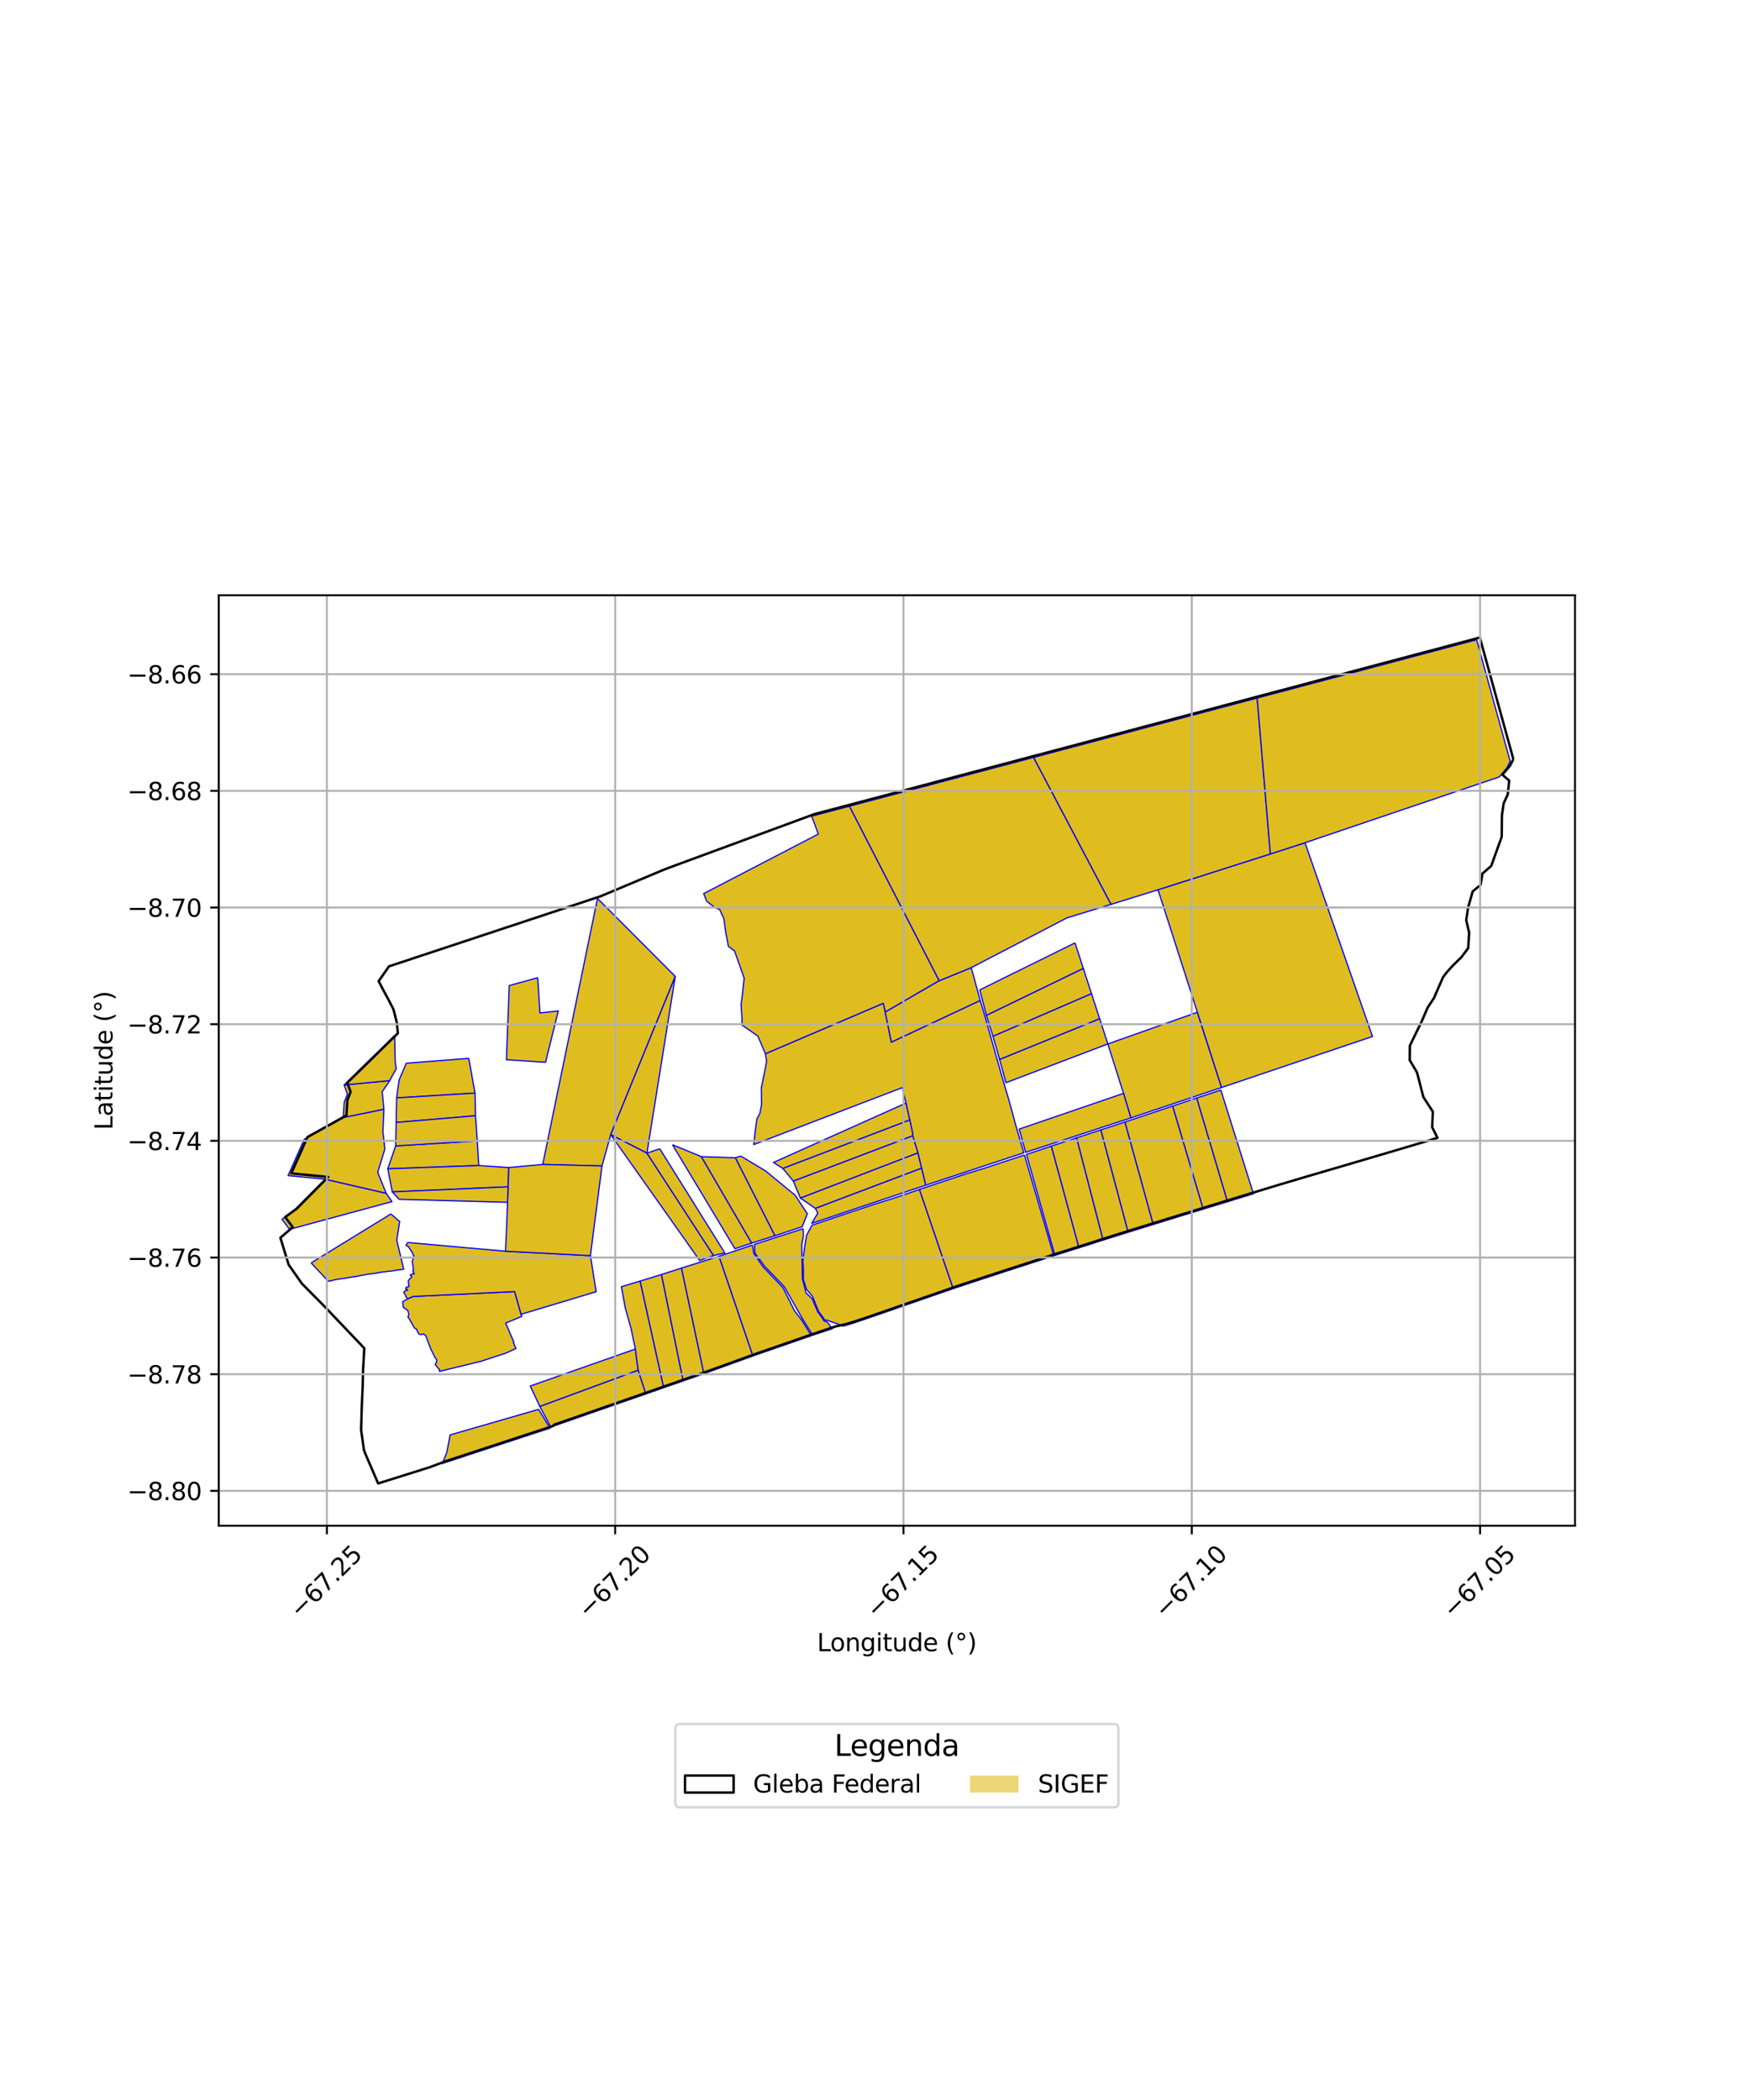 <?xml version="1.0" encoding="utf-8" standalone="no"?>
<!DOCTYPE svg PUBLIC "-//W3C//DTD SVG 1.1//EN"
  "http://www.w3.org/Graphics/SVG/1.1/DTD/svg11.dtd">
<svg xmlns:xlink="http://www.w3.org/1999/xlink" width="720pt" height="864pt" viewBox="0 0 720 864" xmlns="http://www.w3.org/2000/svg" version="1.1">
 <defs>
  <style type="text/css">*{stroke-linejoin: round; stroke-linecap: butt}</style>
 </defs>
 <g id="figure_1">
  <g id="patch_1">
   <path d="M 0 864 
L 720 864 
L 720 0 
L 0 0 
z
" style="fill: #ffffff"/>
  </g>
  <g id="axes_1">
   <g id="patch_2">
    <path d="M 90 627.733 
L 648 627.733 
L 648 244.907 
L 90 244.907 
z
" style="fill: #ffffff"/>
   </g>
   <g id="PatchCollection_1">
    <path d="M 492.595 416.489 
L 502.588 447.425 
L 465.277 459.93 
L 462.254 449.846 
L 455.799 429.505 
L 492.595 416.489 
" clip-path="url(#p99bd9b33f4)" style="fill: #e0bd1f; stroke: #0000ff; stroke-width: 0.5"/>
    <path d="M 349.503 331.708 
L 386.417 403.5 
L 364.208 416.406 
L 363.401 412.825 
L 314.932 433.581 
L 311.815 426.273 
L 305.306 421.772 
L 305.275 418.869 
L 304.905 413.474 
L 305.447 409.245 
L 306.16 402.4 
L 302.204 391.222 
L 299.685 389.372 
L 298.533 383.28 
L 297.837 378.019 
L 296.069 374.122 
L 294.223 373.507 
L 290.729 370.753 
L 289.52 367.653 
L 336.698 343.147 
L 333.938 335.806 
L 349.503 331.708 
" clip-path="url(#p99bd9b33f4)" style="fill: #e0bd1f; stroke: #0000ff; stroke-width: 0.5"/>
    <path d="M 221.214 402.26 
L 222.163 416.766 
L 229.697 415.926 
L 224.46 437.06 
L 208.363 436.006 
L 209.508 405.49 
L 221.214 402.26 
" clip-path="url(#p99bd9b33f4)" style="fill: #e0bd1f; stroke: #0000ff; stroke-width: 0.5"/>
    <path d="M 192.859 435.432 
L 195.431 449.736 
L 163.18 451.706 
L 164.199 444.344 
L 167.179 437.441 
L 192.859 435.432 
" clip-path="url(#p99bd9b33f4)" style="fill: #e0bd1f; stroke: #0000ff; stroke-width: 0.5"/>
    <path d="M 160.332 444.602 
L 157.251 449.146 
L 157.948 456.407 
L 141.231 459.824 
L 141.615 453.549 
L 142.949 450.124 
L 141.571 446.381 
L 160.332 444.602 
" clip-path="url(#p99bd9b33f4)" style="fill: #e0bd1f; stroke: #0000ff; stroke-width: 0.5"/>
    <path d="M 162.386 426.034 
L 162.598 436.949 
L 163.025 439.729 
L 161.539 442.339 
L 160.332 444.602 
L 141.571 446.381 
L 150.47 437.695 
L 162.386 426.034 
" clip-path="url(#p99bd9b33f4)" style="fill: #e0bd1f; stroke: #0000ff; stroke-width: 0.5"/>
    <path d="M 536.916 346.729 
L 564.674 426.44 
L 502.588 447.425 
L 476.443 366.072 
L 522.665 351.341 
L 536.916 346.729 
" clip-path="url(#p99bd9b33f4)" style="fill: #e0bd1f; stroke: #0000ff; stroke-width: 0.5"/>
    <path d="M 195.431 449.736 
L 195.64 459.046 
L 162.979 461.806 
L 163.18 451.706 
L 195.431 449.736 
" clip-path="url(#p99bd9b33f4)" style="fill: #e0bd1f; stroke: #0000ff; stroke-width: 0.5"/>
    <path d="M 517.237 287.216 
L 522.665 351.341 
L 476.443 366.072 
L 457.08 372.093 
L 425.226 311.649 
L 517.237 287.216 
" clip-path="url(#p99bd9b33f4)" style="fill: #e0bd1f; stroke: #0000ff; stroke-width: 0.5"/>
    <path d="M 452.426 419.121 
L 455.799 429.505 
L 413.878 445.454 
L 411.25 435.873 
L 452.426 419.121 
" clip-path="url(#p99bd9b33f4)" style="fill: #e0bd1f; stroke: #0000ff; stroke-width: 0.5"/>
    <path d="M 449.069 408.793 
L 452.426 419.121 
L 411.25 435.873 
L 408.54 426.333 
L 449.069 408.793 
" clip-path="url(#p99bd9b33f4)" style="fill: #e0bd1f; stroke: #0000ff; stroke-width: 0.5"/>
    <path d="M 403.29 411.603 
L 405.166 417.943 
L 411.884 441.707 
L 415.074 452.544 
L 418.063 463.485 
L 421.217 474.294 
L 380.841 487.626 
L 379.163 480.633 
L 378.343 477.253 
L 377.651 474.352 
L 375.536 467.307 
L 375.575 466.725 
L 374.312 460.786 
L 373.306 456.514 
L 372.762 453.837 
L 371.26 447.462 
L 310.122 470.907 
L 310.759 465.197 
L 311.387 460.409 
L 312.64 458.078 
L 313.309 454.423 
L 313.227 447.643 
L 314.769 440.075 
L 315.399 436.649 
L 314.932 433.581 
L 363.401 412.825 
L 364.208 416.406 
L 366.713 428.765 
L 366.986 428.639 
L 403.29 411.603 
" clip-path="url(#p99bd9b33f4)" style="fill: #e0bd1f; stroke: #0000ff; stroke-width: 0.5"/>
    <path d="M 607.538 263.221 
L 621.332 313.252 
L 619.934 315.968 
L 616.811 319.672 
L 536.916 346.729 
L 522.665 351.341 
L 517.237 287.216 
L 607.538 263.221 
" clip-path="url(#p99bd9b33f4)" style="fill: #e0bd1f; stroke: #0000ff; stroke-width: 0.5"/>
    <path d="M 442.291 387.937 
L 445.712 398.455 
L 405.83 417.775 
L 403.128 407.266 
L 442.291 387.937 
" clip-path="url(#p99bd9b33f4)" style="fill: #e0bd1f; stroke: #0000ff; stroke-width: 0.5"/>
    <path d="M 399.593 398.128 
L 403.29 411.603 
L 366.986 428.639 
L 366.713 428.765 
L 364.208 416.406 
L 386.417 403.5 
L 399.593 398.128 
" clip-path="url(#p99bd9b33f4)" style="fill: #e0bd1f; stroke: #0000ff; stroke-width: 0.5"/>
    <path d="M 445.712 398.455 
L 449.069 408.793 
L 408.54 426.333 
L 405.83 417.775 
L 445.712 398.455 
" clip-path="url(#p99bd9b33f4)" style="fill: #e0bd1f; stroke: #0000ff; stroke-width: 0.5"/>
    <path d="M 245.823 369.655 
L 277.826 401.741 
L 251.27 466.83 
L 247.675 479.709 
L 223.298 479.083 
L 245.823 369.655 
" clip-path="url(#p99bd9b33f4)" style="fill: #e0bd1f; stroke: #0000ff; stroke-width: 0.5"/>
    <path d="M 277.826 401.741 
L 266.163 474.425 
L 251.27 466.83 
L 277.826 401.741 
" clip-path="url(#p99bd9b33f4)" style="fill: #e0bd1f; stroke: #0000ff; stroke-width: 0.5"/>
    <path d="M 425.226 311.649 
L 457.08 372.093 
L 438.944 377.653 
L 400.364 397.725 
L 399.593 398.128 
L 386.417 403.5 
L 349.503 331.708 
L 425.226 311.649 
" clip-path="url(#p99bd9b33f4)" style="fill: #e0bd1f; stroke: #0000ff; stroke-width: 0.5"/>
    <path d="M 133.731 485.155 
L 158.872 490.937 
L 161.267 494.375 
L 119.131 505.787 
L 116.032 501.641 
L 120.809 498.171 
L 133.731 485.155 
" clip-path="url(#p99bd9b33f4)" style="fill: #e0bd1f; stroke: #0000ff; stroke-width: 0.5"/>
    <path d="M 160.817 499.457 
L 164.437 502.563 
L 163.231 510.209 
L 166.093 522.178 
L 165.235 522.333 
L 164.734 522.379 
L 164.183 522.453 
L 163.61 522.523 
L 163.108 522.587 
L 162.752 522.656 
L 162.298 522.745 
L 161.8 522.832 
L 161.311 522.918 
L 160.871 522.957 
L 160.436 522.99 
L 159.962 523.044 
L 159.427 523.094 
L 158.866 523.172 
L 158.338 523.268 
L 157.885 523.313 
L 157.361 523.358 
L 156.801 523.432 
L 156.295 523.514 
L 155.888 523.592 
L 155.489 523.676 
L 155.068 523.761 
L 154.615 523.83 
L 154.097 523.913 
L 153.605 523.996 
L 153.148 524.043 
L 152.759 524.086 
L 152.358 524.12 
L 151.894 524.157 
L 151.514 524.208 
L 151.228 524.242 
L 150.886 524.318 
L 150.505 524.409 
L 150.084 524.518 
L 149.619 524.6 
L 149.158 524.653 
L 148.668 524.704 
L 148.274 524.798 
L 147.903 524.87 
L 147.438 524.964 
L 146.942 525.083 
L 146.434 525.194 
L 145.937 525.26 
L 145.464 525.321 
L 144.945 525.399 
L 144.394 525.491 
L 143.857 525.573 
L 143.303 525.656 
L 142.738 525.767 
L 142.159 525.881 
L 141.586 525.977 
L 141.093 526.039 
L 140.57 526.088 
L 140.056 526.162 
L 139.537 526.239 
L 139.092 526.316 
L 138.705 526.377 
L 138.338 526.442 
L 137.968 526.51 
L 137.673 526.573 
L 137.41 526.619 
L 137.074 526.695 
L 136.663 526.81 
L 136.186 526.937 
L 135.76 527.043 
L 135.497 527.102 
L 135.045 527.095 
L 134.838 526.91 
L 134.61 526.708 
L 134.367 526.47 
L 134.085 526.141 
L 133.813 525.834 
L 133.591 525.587 
L 133.333 525.296 
L 133.081 525.014 
L 132.856 524.771 
L 132.603 524.494 
L 132.349 524.214 
L 132.094 523.927 
L 131.824 523.634 
L 131.553 523.372 
L 131.292 523.1 
L 131.035 522.836 
L 130.775 522.539 
L 130.547 522.309 
L 130.292 522.04 
L 130.036 521.759 
L 129.771 521.48 
L 129.503 521.204 
L 129.242 520.927 
L 128.976 520.629 
L 128.714 520.349 
L 128.446 520.05 
L 128.179 519.784 
L 128.119 519.616 
L 128.99 518.999 
L 160.817 499.457 
" clip-path="url(#p99bd9b33f4)" style="fill: #e0bd1f; stroke: #0000ff; stroke-width: 0.5"/>
    <path d="M 196.375 469.384 
L 196.96 479.535 
L 159.55 480.87 
L 162.785 471.465 
L 196.375 469.384 
" clip-path="url(#p99bd9b33f4)" style="fill: #e0bd1f; stroke: #0000ff; stroke-width: 0.5"/>
    <path d="M 196.96 479.535 
L 209.333 480.365 
L 209.047 488.293 
L 161.399 490.378 
L 159.55 480.87 
L 196.96 479.535 
" clip-path="url(#p99bd9b33f4)" style="fill: #e0bd1f; stroke: #0000ff; stroke-width: 0.5"/>
    <path d="M 195.64 459.046 
L 196.375 469.384 
L 162.785 471.465 
L 162.979 461.806 
L 195.64 459.046 
" clip-path="url(#p99bd9b33f4)" style="fill: #e0bd1f; stroke: #0000ff; stroke-width: 0.5"/>
    <path d="M 211.749 531.397 
L 214.392 540.738 
L 214.638 541.626 
L 208.046 544.34 
L 211.434 552.243 
L 211.21 552.301 
L 212.265 554.811 
L 208.045 556.747 
L 197.946 560.066 
L 180.78 564.239 
L 180.86 563.712 
L 180.899 563.612 
L 180.873 563.446 
L 180.543 563.236 
L 179.109 561.476 
L 179.671 560.012 
L 179.706 559.405 
L 178.943 558.441 
L 177.219 554.975 
L 175.115 549.443 
L 174.069 548.807 
L 173.253 549.135 
L 172.454 548.937 
L 171.952 548.198 
L 171.336 546.795 
L 170.522 546.383 
L 168.347 542.52 
L 167.831 541.852 
L 168.206 540.804 
L 167.852 539.314 
L 167.037 538.6 
L 165.945 537.927 
L 165.668 535.575 
L 167.838 534.344 
L 170.029 533.399 
L 211.749 531.397 
" clip-path="url(#p99bd9b33f4)" style="fill: #e0bd1f; stroke: #0000ff; stroke-width: 0.5"/>
    <path d="M 167.684 511.19 
L 207.979 514.792 
L 242.906 516.61 
L 245.281 531.446 
L 214.392 540.738 
L 211.749 531.397 
L 170.029 533.399 
L 167.838 534.344 
L 166.99 533.551 
L 167.02 533.308 
L 166.988 533.168 
L 166.149 531.758 
L 166.134 531.676 
L 166.139 531.633 
L 166.152 531.6 
L 167.181 530.702 
L 167.409 530.88 
L 167.456 530.904 
L 167.56 530.938 
L 167.645 530.926 
L 167.655 530.902 
L 167.587 530.82 
L 167.541 530.798 
L 167.519 530.794 
L 167.492 530.783 
L 167.499 530.756 
L 167.676 530.642 
L 167.637 530.562 
L 167.405 530.449 
L 166.953 530.341 
L 166.917 530.308 
L 166.988 530.011 
L 167.029 529.973 
L 167.241 529.738 
L 167.205 529.717 
L 167.181 529.687 
L 167.172 529.672 
L 167.164 529.656 
L 167.158 529.639 
L 167.152 529.622 
L 167.141 529.549 
L 167.673 529.523 
L 168.037 529.419 
L 168.146 529.367 
L 168.302 529.248 
L 168.287 529.119 
L 168.202 529.008 
L 168.072 528.841 
L 168.038 528.683 
L 168.068 528.593 
L 168.143 528.447 
L 168.221 528.234 
L 168.046 527.851 
L 168 527.488 
L 167.975 527.035 
L 167.985 526.923 
L 168.006 526.839 
L 168.067 526.725 
L 169.441 525.374 
L 168.802 524.477 
L 170.503 524.039 
L 170.066 523.823 
L 170.039 523.743 
L 170.029 523.717 
L 170.12 523.583 
L 170.132 523.329 
L 170.065 523.27 
L 170.159 523.205 
L 170.068 523.233 
L 169.996 523.183 
L 169.981 523.137 
L 170.114 523.064 
L 169.905 522.884 
L 169.923 522.459 
L 170.002 522.311 
L 170.102 522.171 
L 169.809 520.528 
L 169.765 519.687 
L 169.56 519.288 
L 170.035 517.595 
L 170.348 516.697 
L 169.936 516.264 
L 169.61 515.246 
L 169.106 514.55 
L 167.916 512.734 
L 167.645 512.742 
L 167.047 512.405 
L 167.684 511.19 
" clip-path="url(#p99bd9b33f4)" style="fill: #e0bd1f; stroke: #0000ff; stroke-width: 0.5"/>
    <path d="M 221.615 579.847 
L 226.275 587.589 
L 181.962 602.135 
L 183.838 597.575 
L 185.204 590.359 
L 221.615 579.847 
" clip-path="url(#p99bd9b33f4)" style="fill: #e0bd1f; stroke: #0000ff; stroke-width: 0.5"/>
    <path d="M 223.298 479.083 
L 247.675 479.709 
L 242.906 516.61 
L 207.979 514.792 
L 208.489 503.654 
L 208.815 494.651 
L 209.05 488.293 
L 209.333 480.366 
L 223.298 479.083 
" clip-path="url(#p99bd9b33f4)" style="fill: #e0bd1f; stroke: #0000ff; stroke-width: 0.5"/>
    <path d="M 261.408 555.036 
L 262.567 563.755 
L 222.118 578.679 
L 218.161 570.246 
L 261.408 555.036 
" clip-path="url(#p99bd9b33f4)" style="fill: #e0bd1f; stroke: #0000ff; stroke-width: 0.5"/>
    <path d="M 262.567 563.755 
L 265.732 573.514 
L 226.613 587.118 
L 222.118 578.679 
L 262.567 563.755 
" clip-path="url(#p99bd9b33f4)" style="fill: #e0bd1f; stroke: #0000ff; stroke-width: 0.5"/>
    <path d="M 251.27 466.83 
L 266.163 474.425 
L 293.568 516.554 
L 287.884 518.629 
L 251.27 466.83 
" clip-path="url(#p99bd9b33f4)" style="fill: #e0bd1f; stroke: #0000ff; stroke-width: 0.5"/>
    <path d="M 263.376 527.075 
L 273.071 570.938 
L 265.732 573.514 
L 262.567 563.755 
L 261.408 555.036 
L 259.605 546.503 
L 257.257 538.105 
L 255.653 529.386 
L 263.376 527.075 
" clip-path="url(#p99bd9b33f4)" style="fill: #e0bd1f; stroke: #0000ff; stroke-width: 0.5"/>
    <path d="M 272.157 524.362 
L 281.079 568.159 
L 273.071 570.938 
L 263.376 527.075 
L 272.157 524.362 
" clip-path="url(#p99bd9b33f4)" style="fill: #e0bd1f; stroke: #0000ff; stroke-width: 0.5"/>
    <path d="M 157.948 456.407 
L 157.547 465.571 
L 158.344 472.752 
L 155.393 482.326 
L 158.872 490.937 
L 133.731 485.155 
L 118.526 483.675 
L 125.194 468.735 
L 141.231 459.824 
L 157.948 456.407 
" clip-path="url(#p99bd9b33f4)" style="fill: #e0bd1f; stroke: #0000ff; stroke-width: 0.5"/>
    <path d="M 209.047 488.293 
L 208.813 494.653 
L 164.236 493.448 
L 161.399 490.378 
L 209.047 488.293 
" clip-path="url(#p99bd9b33f4)" style="fill: #e0bd1f; stroke: #0000ff; stroke-width: 0.5"/>
    <path d="M 271.46 472.646 
L 298.205 515.483 
L 293.568 516.554 
L 266.163 474.425 
L 271.46 472.646 
" clip-path="url(#p99bd9b33f4)" style="fill: #e0bd1f; stroke: #0000ff; stroke-width: 0.5"/>
    <path d="M 280.396 521.727 
L 289.608 565.17 
L 281.079 568.159 
L 272.157 524.362 
L 280.396 521.727 
" clip-path="url(#p99bd9b33f4)" style="fill: #e0bd1f; stroke: #0000ff; stroke-width: 0.5"/>
    <path d="M 295.83 516.87 
L 309.779 557.876 
L 289.608 565.17 
L 280.396 521.727 
L 295.83 516.87 
" clip-path="url(#p99bd9b33f4)" style="fill: #e0bd1f; stroke: #0000ff; stroke-width: 0.5"/>
    <path d="M 309.602 512.257 
L 310.126 515.708 
L 314.138 521.45 
L 322.095 529.701 
L 326.867 539.289 
L 329.804 543.067 
L 333.837 549.539 
L 309.779 557.876 
L 295.83 516.87 
L 309.602 512.257 
" clip-path="url(#p99bd9b33f4)" style="fill: #e0bd1f; stroke: #0000ff; stroke-width: 0.5"/>
    <path d="M 330.454 505.504 
L 330.541 508.504 
L 330.47 508.972 
L 329.878 511.977 
L 329.994 519.199 
L 330.043 522.511 
L 330.149 526.444 
L 330.803 528.703 
L 331.629 531.951 
L 334.161 534.403 
L 336.451 539.734 
L 337.976 541.826 
L 339.09 543.54 
L 340.319 543.907 
L 342.416 546.667 
L 334.398 549.343 
L 330.215 542.678 
L 322.622 529.304 
L 314.576 520.995 
L 310.595 515.536 
L 310.43 511.978 
L 330.454 505.504 
" clip-path="url(#p99bd9b33f4)" style="fill: #e0bd1f; stroke: #0000ff; stroke-width: 0.5"/>
    <path d="M 372.762 453.837 
L 373.306 456.514 
L 374.312 460.786 
L 322.103 480.735 
L 318.226 478.272 
L 372.762 453.837 
" clip-path="url(#p99bd9b33f4)" style="fill: #e0bd1f; stroke: #0000ff; stroke-width: 0.5"/>
    <path d="M 374.312 460.786 
L 375.575 466.725 
L 375.536 467.307 
L 326.408 485.953 
L 322.103 480.735 
L 374.312 460.786 
" clip-path="url(#p99bd9b33f4)" style="fill: #e0bd1f; stroke: #0000ff; stroke-width: 0.5"/>
    <path d="M 375.536 467.307 
L 377.651 474.352 
L 329.33 492.931 
L 326.408 485.953 
L 375.536 467.307 
" clip-path="url(#p99bd9b33f4)" style="fill: #e0bd1f; stroke: #0000ff; stroke-width: 0.5"/>
    <path d="M 377.651 474.352 
L 378.343 477.253 
L 379.163 480.633 
L 335.476 497.172 
L 329.33 492.931 
L 377.651 474.352 
" clip-path="url(#p99bd9b33f4)" style="fill: #e0bd1f; stroke: #0000ff; stroke-width: 0.5"/>
    <path d="M 378.294 489.372 
L 392.169 530.175 
L 381.738 533.806 
L 371.617 537.299 
L 362.021 540.651 
L 352.117 544.038 
L 347.065 545.618 
L 340.562 543.262 
L 339.285 543.052 
L 338.171 541.358 
L 336.8 539.576 
L 334.333 533.459 
L 331.807 530.433 
L 330.535 526.413 
L 330.538 522.059 
L 330.321 518.938 
L 330.983 513.639 
L 331.134 512.584 
L 331.874 508.195 
L 334.099 504.075 
L 349.886 498.745 
L 359.595 495.538 
L 369.159 492.507 
L 378.294 489.372 
" clip-path="url(#p99bd9b33f4)" style="fill: #e0bd1f; stroke: #0000ff; stroke-width: 0.5"/>
    <path d="M 379.163 480.633 
L 380.841 487.626 
L 333.936 503.323 
L 336.477 499.137 
L 335.476 497.172 
L 379.163 480.633 
" clip-path="url(#p99bd9b33f4)" style="fill: #e0bd1f; stroke: #0000ff; stroke-width: 0.5"/>
    <path d="M 421.493 475.203 
L 433.546 516.667 
L 423.228 520.028 
L 418.135 521.669 
L 413.413 523.201 
L 404.033 526.258 
L 392.169 530.175 
L 378.294 489.372 
L 387.898 486.145 
L 397.902 482.814 
L 404.746 480.734 
L 411.116 478.631 
L 421.493 475.203 
" clip-path="url(#p99bd9b33f4)" style="fill: #e0bd1f; stroke: #0000ff; stroke-width: 0.5"/>
    <path d="M 462.254 449.846 
L 465.277 459.93 
L 421.965 474.106 
L 419.361 464.532 
L 462.254 449.846 
" clip-path="url(#p99bd9b33f4)" style="fill: #e0bd1f; stroke: #0000ff; stroke-width: 0.5"/>
    <path d="M 432.559 471.539 
L 443.936 513.383 
L 434.019 516.511 
L 422.321 474.974 
L 432.559 471.539 
" clip-path="url(#p99bd9b33f4)" style="fill: #e0bd1f; stroke: #0000ff; stroke-width: 0.5"/>
    <path d="M 453.866 510.21 
L 443.936 513.383 
L 432.559 471.539 
L 442.957 468.125 
L 453.866 510.21 
" clip-path="url(#p99bd9b33f4)" style="fill: #e0bd1f; stroke: #0000ff; stroke-width: 0.5"/>
    <path d="M 464.176 506.981 
L 453.866 510.21 
L 442.957 468.125 
L 452.937 464.87 
L 464.176 506.981 
" clip-path="url(#p99bd9b33f4)" style="fill: #e0bd1f; stroke: #0000ff; stroke-width: 0.5"/>
    <path d="M 474.485 503.796 
L 464.176 506.981 
L 452.937 464.87 
L 462.859 461.616 
L 474.485 503.796 
" clip-path="url(#p99bd9b33f4)" style="fill: #e0bd1f; stroke: #0000ff; stroke-width: 0.5"/>
    <path d="M 482.477 455.048 
L 495.054 497.472 
L 484.78 500.624 
L 474.485 503.796 
L 462.859 461.616 
L 472.716 458.325 
L 482.477 455.048 
" clip-path="url(#p99bd9b33f4)" style="fill: #e0bd1f; stroke: #0000ff; stroke-width: 0.5"/>
    <path d="M 492.377 451.756 
L 505.045 494.422 
L 495.054 497.472 
L 482.477 455.048 
L 492.377 451.756 
" clip-path="url(#p99bd9b33f4)" style="fill: #e0bd1f; stroke: #0000ff; stroke-width: 0.5"/>
    <path d="M 502.29 448.466 
L 515.695 491.163 
L 505.045 494.422 
L 492.377 451.756 
L 502.29 448.466 
" clip-path="url(#p99bd9b33f4)" style="fill: #e0bd1f; stroke: #0000ff; stroke-width: 0.5"/>
    <path d="M 276.673 470.973 
L 288.56 475.88 
L 309.271 511.436 
L 302.372 513.753 
L 276.673 470.973 
" clip-path="url(#p99bd9b33f4)" style="fill: #e0bd1f; stroke: #0000ff; stroke-width: 0.5"/>
    <path d="M 304.795 475.649 
L 314.918 481.718 
L 327.171 491.78 
L 332.139 499.381 
L 330.051 504.693 
L 318.821 508.435 
L 302.526 476.347 
L 304.795 475.649 
" clip-path="url(#p99bd9b33f4)" style="fill: #e0bd1f; stroke: #0000ff; stroke-width: 0.5"/>
    <path d="M 288.56 475.88 
L 302.526 476.347 
L 318.821 508.435 
L 309.271 511.436 
L 288.56 475.88 
" clip-path="url(#p99bd9b33f4)" style="fill: #e0bd1f; stroke: #0000ff; stroke-width: 0.5"/>
   </g>
   <g id="PatchCollection_2">
    <path d="M 622.636 312.338 
L 621.238 315.054 
L 618.115 318.761 
L 620.927 321.174 
L 620.331 326.879 
L 618.649 330.492 
L 617.932 335.451 
L 617.847 344.266 
L 613.529 356.283 
L 609.922 359.408 
L 609.135 364.116 
L 605.914 366.728 
L 604.017 373.397 
L 603.245 378.549 
L 604.456 383.77 
L 604.048 390.091 
L 601.234 393.863 
L 597.722 397.266 
L 595.078 400.219 
L 593.744 401.988 
L 591.027 408.172 
L 589.968 410.658 
L 587.39 414.515 
L 584.843 420.427 
L 582.252 425.702 
L 580.063 430.226 
L 579.997 436.163 
L 582.997 441.23 
L 585.613 451.358 
L 589.511 457.363 
L 589.234 463.791 
L 591.418 468.12 
L 587.834 469.249 
L 577.739 472.251 
L 567.696 475.23 
L 557.388 478.261 
L 547.729 481.102 
L 537.399 484.126 
L 525.978 487.519 
L 516.999 490.248 
L 506.35 493.508 
L 496.359 496.558 
L 486.085 499.709 
L 475.79 502.881 
L 465.481 506.067 
L 455.171 509.296 
L 445.241 512.469 
L 435.324 515.597 
L 434.852 515.753 
L 424.533 519.114 
L 419.44 520.754 
L 414.719 522.287 
L 405.338 525.343 
L 393.475 529.261 
L 383.043 532.892 
L 372.923 536.385 
L 363.327 539.737 
L 353.422 543.124 
L 348.37 544.703 
L 343.721 545.753 
L 335.704 548.428 
L 335.142 548.625 
L 311.085 556.962 
L 290.914 564.256 
L 282.385 567.245 
L 274.377 570.024 
L 267.038 572.6 
L 227.92 586.204 
L 227.581 586.675 
L 183.269 601.221 
L 176.786 603.663 
L 155.577 610.332 
L 150.261 597.994 
L 149.75 596.627 
L 148.57 588.298 
L 148.839 579.036 
L 149.22 570.291 
L 149.381 563.608 
L 149.878 554.704 
L 133.302 537.292 
L 124.236 528.149 
L 118.755 520.32 
L 115.364 509.259 
L 117.506 507.399 
L 117.922 507.056 
L 120.438 504.873 
L 117.339 500.728 
L 122.116 497.258 
L 135.037 484.241 
L 119.833 482.761 
L 126.501 467.821 
L 142.538 458.911 
L 142.921 452.636 
L 144.256 449.211 
L 142.878 445.467 
L 151.777 436.781 
L 163.692 425.121 
L 163.258 420.681 
L 161.889 415.293 
L 159.729 411.089 
L 157.76 407.477 
L 155.791 403.678 
L 160.048 397.579 
L 247.129 368.741 
L 273.156 357.8 
L 278.808 355.684 
L 335.24 334.894 
L 350.809 330.795 
L 426.531 310.735 
L 518.542 286.302 
L 608.842 262.308 
L 622.636 312.338 
" clip-path="url(#p99bd9b33f4)" style="fill: none; stroke: #000000"/>
   </g>
   <g id="matplotlib.axis_1">
    <g id="xtick_1">
     <g id="line2d_1">
      <path d="M 134.493 627.733 
L 134.493 244.907 
" clip-path="url(#p99bd9b33f4)" style="fill: none; stroke: #b0b0b0; stroke-width: 0.8; stroke-linecap: square"/>
     </g>
     <g id="line2d_2">
      <defs>
       <path id="mfe733e6a7b" d="M 0 0 
L 0 3.5 
" style="stroke: #000000; stroke-width: 0.8"/>
      </defs>
      <g>
       <use xlink:href="#mfe733e6a7b" x="134.493" y="627.733" style="stroke: #000000; stroke-width: 0.8"/>
      </g>
     </g>
     <g id="text_1">
      <!-- −67.25 -->
      <g transform="translate(123.36 666.275) rotate(-45) scale(0.1 -0.1)">
       <defs>
        <path id="DejaVuSans-2212" d="M 678 2272 
L 4684 2272 
L 4684 1741 
L 678 1741 
L 678 2272 
z
" transform="scale(0.016)"/>
        <path id="DejaVuSans-36" d="M 2113 2584 
Q 1688 2584 1439 2293 
Q 1191 2003 1191 1497 
Q 1191 994 1439 701 
Q 1688 409 2113 409 
Q 2538 409 2786 701 
Q 3034 994 3034 1497 
Q 3034 2003 2786 2293 
Q 2538 2584 2113 2584 
z
M 3366 4563 
L 3366 3988 
Q 3128 4100 2886 4159 
Q 2644 4219 2406 4219 
Q 1781 4219 1451 3797 
Q 1122 3375 1075 2522 
Q 1259 2794 1537 2939 
Q 1816 3084 2150 3084 
Q 2853 3084 3261 2657 
Q 3669 2231 3669 1497 
Q 3669 778 3244 343 
Q 2819 -91 2113 -91 
Q 1303 -91 875 529 
Q 447 1150 447 2328 
Q 447 3434 972 4092 
Q 1497 4750 2381 4750 
Q 2619 4750 2861 4703 
Q 3103 4656 3366 4563 
z
" transform="scale(0.016)"/>
        <path id="DejaVuSans-37" d="M 525 4666 
L 3525 4666 
L 3525 4397 
L 1831 0 
L 1172 0 
L 2766 4134 
L 525 4134 
L 525 4666 
z
" transform="scale(0.016)"/>
        <path id="DejaVuSans-2e" d="M 684 794 
L 1344 794 
L 1344 0 
L 684 0 
L 684 794 
z
" transform="scale(0.016)"/>
        <path id="DejaVuSans-32" d="M 1228 531 
L 3431 531 
L 3431 0 
L 469 0 
L 469 531 
Q 828 903 1448 1529 
Q 2069 2156 2228 2338 
Q 2531 2678 2651 2914 
Q 2772 3150 2772 3378 
Q 2772 3750 2511 3984 
Q 2250 4219 1831 4219 
Q 1534 4219 1204 4116 
Q 875 4013 500 3803 
L 500 4441 
Q 881 4594 1212 4672 
Q 1544 4750 1819 4750 
Q 2544 4750 2975 4387 
Q 3406 4025 3406 3419 
Q 3406 3131 3298 2873 
Q 3191 2616 2906 2266 
Q 2828 2175 2409 1742 
Q 1991 1309 1228 531 
z
" transform="scale(0.016)"/>
        <path id="DejaVuSans-35" d="M 691 4666 
L 3169 4666 
L 3169 4134 
L 1269 4134 
L 1269 2991 
Q 1406 3038 1543 3061 
Q 1681 3084 1819 3084 
Q 2600 3084 3056 2656 
Q 3513 2228 3513 1497 
Q 3513 744 3044 326 
Q 2575 -91 1722 -91 
Q 1428 -91 1123 -41 
Q 819 9 494 109 
L 494 744 
Q 775 591 1075 516 
Q 1375 441 1709 441 
Q 2250 441 2565 725 
Q 2881 1009 2881 1497 
Q 2881 1984 2565 2268 
Q 2250 2553 1709 2553 
Q 1456 2553 1204 2497 
Q 953 2441 691 2322 
L 691 4666 
z
" transform="scale(0.016)"/>
       </defs>
       <use xlink:href="#DejaVuSans-2212"/>
       <use xlink:href="#DejaVuSans-36" transform="translate(83.789 0)"/>
       <use xlink:href="#DejaVuSans-37" transform="translate(147.412 0)"/>
       <use xlink:href="#DejaVuSans-2e" transform="translate(211.035 0)"/>
       <use xlink:href="#DejaVuSans-32" transform="translate(242.822 0)"/>
       <use xlink:href="#DejaVuSans-35" transform="translate(306.445 0)"/>
      </g>
     </g>
    </g>
    <g id="xtick_2">
     <g id="line2d_3">
      <path d="M 253.106 627.733 
L 253.106 244.907 
" clip-path="url(#p99bd9b33f4)" style="fill: none; stroke: #b0b0b0; stroke-width: 0.8; stroke-linecap: square"/>
     </g>
     <g id="line2d_4">
      <g>
       <use xlink:href="#mfe733e6a7b" x="253.106" y="627.733" style="stroke: #000000; stroke-width: 0.8"/>
      </g>
     </g>
     <g id="text_2">
      <!-- −67.20 -->
      <g transform="translate(241.973 666.275) rotate(-45) scale(0.1 -0.1)">
       <defs>
        <path id="DejaVuSans-30" d="M 2034 4250 
Q 1547 4250 1301 3770 
Q 1056 3291 1056 2328 
Q 1056 1369 1301 889 
Q 1547 409 2034 409 
Q 2525 409 2770 889 
Q 3016 1369 3016 2328 
Q 3016 3291 2770 3770 
Q 2525 4250 2034 4250 
z
M 2034 4750 
Q 2819 4750 3233 4129 
Q 3647 3509 3647 2328 
Q 3647 1150 3233 529 
Q 2819 -91 2034 -91 
Q 1250 -91 836 529 
Q 422 1150 422 2328 
Q 422 3509 836 4129 
Q 1250 4750 2034 4750 
z
" transform="scale(0.016)"/>
       </defs>
       <use xlink:href="#DejaVuSans-2212"/>
       <use xlink:href="#DejaVuSans-36" transform="translate(83.789 0)"/>
       <use xlink:href="#DejaVuSans-37" transform="translate(147.412 0)"/>
       <use xlink:href="#DejaVuSans-2e" transform="translate(211.035 0)"/>
       <use xlink:href="#DejaVuSans-32" transform="translate(242.822 0)"/>
       <use xlink:href="#DejaVuSans-30" transform="translate(306.445 0)"/>
      </g>
     </g>
    </g>
    <g id="xtick_3">
     <g id="line2d_5">
      <path d="M 371.72 627.733 
L 371.72 244.907 
" clip-path="url(#p99bd9b33f4)" style="fill: none; stroke: #b0b0b0; stroke-width: 0.8; stroke-linecap: square"/>
     </g>
     <g id="line2d_6">
      <g>
       <use xlink:href="#mfe733e6a7b" x="371.72" y="627.733" style="stroke: #000000; stroke-width: 0.8"/>
      </g>
     </g>
     <g id="text_3">
      <!-- −67.15 -->
      <g transform="translate(360.587 666.275) rotate(-45) scale(0.1 -0.1)">
       <defs>
        <path id="DejaVuSans-31" d="M 794 531 
L 1825 531 
L 1825 4091 
L 703 3866 
L 703 4441 
L 1819 4666 
L 2450 4666 
L 2450 531 
L 3481 531 
L 3481 0 
L 794 0 
L 794 531 
z
" transform="scale(0.016)"/>
       </defs>
       <use xlink:href="#DejaVuSans-2212"/>
       <use xlink:href="#DejaVuSans-36" transform="translate(83.789 0)"/>
       <use xlink:href="#DejaVuSans-37" transform="translate(147.412 0)"/>
       <use xlink:href="#DejaVuSans-2e" transform="translate(211.035 0)"/>
       <use xlink:href="#DejaVuSans-31" transform="translate(242.822 0)"/>
       <use xlink:href="#DejaVuSans-35" transform="translate(306.445 0)"/>
      </g>
     </g>
    </g>
    <g id="xtick_4">
     <g id="line2d_7">
      <path d="M 490.334 627.733 
L 490.334 244.907 
" clip-path="url(#p99bd9b33f4)" style="fill: none; stroke: #b0b0b0; stroke-width: 0.8; stroke-linecap: square"/>
     </g>
     <g id="line2d_8">
      <g>
       <use xlink:href="#mfe733e6a7b" x="490.334" y="627.733" style="stroke: #000000; stroke-width: 0.8"/>
      </g>
     </g>
     <g id="text_4">
      <!-- −67.10 -->
      <g transform="translate(479.201 666.275) rotate(-45) scale(0.1 -0.1)">
       <use xlink:href="#DejaVuSans-2212"/>
       <use xlink:href="#DejaVuSans-36" transform="translate(83.789 0)"/>
       <use xlink:href="#DejaVuSans-37" transform="translate(147.412 0)"/>
       <use xlink:href="#DejaVuSans-2e" transform="translate(211.035 0)"/>
       <use xlink:href="#DejaVuSans-31" transform="translate(242.822 0)"/>
       <use xlink:href="#DejaVuSans-30" transform="translate(306.445 0)"/>
      </g>
     </g>
    </g>
    <g id="xtick_5">
     <g id="line2d_9">
      <path d="M 608.948 627.733 
L 608.948 244.907 
" clip-path="url(#p99bd9b33f4)" style="fill: none; stroke: #b0b0b0; stroke-width: 0.8; stroke-linecap: square"/>
     </g>
     <g id="line2d_10">
      <g>
       <use xlink:href="#mfe733e6a7b" x="608.948" y="627.733" style="stroke: #000000; stroke-width: 0.8"/>
      </g>
     </g>
     <g id="text_5">
      <!-- −67.05 -->
      <g transform="translate(597.815 666.275) rotate(-45) scale(0.1 -0.1)">
       <use xlink:href="#DejaVuSans-2212"/>
       <use xlink:href="#DejaVuSans-36" transform="translate(83.789 0)"/>
       <use xlink:href="#DejaVuSans-37" transform="translate(147.412 0)"/>
       <use xlink:href="#DejaVuSans-2e" transform="translate(211.035 0)"/>
       <use xlink:href="#DejaVuSans-30" transform="translate(242.822 0)"/>
       <use xlink:href="#DejaVuSans-35" transform="translate(306.445 0)"/>
      </g>
     </g>
    </g>
    <g id="text_6">
     <!-- Longitude (°) -->
     <g transform="translate(336.14 679.344) scale(0.1 -0.1)">
      <defs>
       <path id="DejaVuSans-4c" d="M 628 4666 
L 1259 4666 
L 1259 531 
L 3531 531 
L 3531 0 
L 628 0 
L 628 4666 
z
" transform="scale(0.016)"/>
       <path id="DejaVuSans-6f" d="M 1959 3097 
Q 1497 3097 1228 2736 
Q 959 2375 959 1747 
Q 959 1119 1226 758 
Q 1494 397 1959 397 
Q 2419 397 2687 759 
Q 2956 1122 2956 1747 
Q 2956 2369 2687 2733 
Q 2419 3097 1959 3097 
z
M 1959 3584 
Q 2709 3584 3137 3096 
Q 3566 2609 3566 1747 
Q 3566 888 3137 398 
Q 2709 -91 1959 -91 
Q 1206 -91 779 398 
Q 353 888 353 1747 
Q 353 2609 779 3096 
Q 1206 3584 1959 3584 
z
" transform="scale(0.016)"/>
       <path id="DejaVuSans-6e" d="M 3513 2113 
L 3513 0 
L 2938 0 
L 2938 2094 
Q 2938 2591 2744 2837 
Q 2550 3084 2163 3084 
Q 1697 3084 1428 2787 
Q 1159 2491 1159 1978 
L 1159 0 
L 581 0 
L 581 3500 
L 1159 3500 
L 1159 2956 
Q 1366 3272 1645 3428 
Q 1925 3584 2291 3584 
Q 2894 3584 3203 3211 
Q 3513 2838 3513 2113 
z
" transform="scale(0.016)"/>
       <path id="DejaVuSans-67" d="M 2906 1791 
Q 2906 2416 2648 2759 
Q 2391 3103 1925 3103 
Q 1463 3103 1205 2759 
Q 947 2416 947 1791 
Q 947 1169 1205 825 
Q 1463 481 1925 481 
Q 2391 481 2648 825 
Q 2906 1169 2906 1791 
z
M 3481 434 
Q 3481 -459 3084 -895 
Q 2688 -1331 1869 -1331 
Q 1566 -1331 1297 -1286 
Q 1028 -1241 775 -1147 
L 775 -588 
Q 1028 -725 1275 -790 
Q 1522 -856 1778 -856 
Q 2344 -856 2625 -561 
Q 2906 -266 2906 331 
L 2906 616 
Q 2728 306 2450 153 
Q 2172 0 1784 0 
Q 1141 0 747 490 
Q 353 981 353 1791 
Q 353 2603 747 3093 
Q 1141 3584 1784 3584 
Q 2172 3584 2450 3431 
Q 2728 3278 2906 2969 
L 2906 3500 
L 3481 3500 
L 3481 434 
z
" transform="scale(0.016)"/>
       <path id="DejaVuSans-69" d="M 603 3500 
L 1178 3500 
L 1178 0 
L 603 0 
L 603 3500 
z
M 603 4863 
L 1178 4863 
L 1178 4134 
L 603 4134 
L 603 4863 
z
" transform="scale(0.016)"/>
       <path id="DejaVuSans-74" d="M 1172 4494 
L 1172 3500 
L 2356 3500 
L 2356 3053 
L 1172 3053 
L 1172 1153 
Q 1172 725 1289 603 
Q 1406 481 1766 481 
L 2356 481 
L 2356 0 
L 1766 0 
Q 1100 0 847 248 
Q 594 497 594 1153 
L 594 3053 
L 172 3053 
L 172 3500 
L 594 3500 
L 594 4494 
L 1172 4494 
z
" transform="scale(0.016)"/>
       <path id="DejaVuSans-75" d="M 544 1381 
L 544 3500 
L 1119 3500 
L 1119 1403 
Q 1119 906 1312 657 
Q 1506 409 1894 409 
Q 2359 409 2629 706 
Q 2900 1003 2900 1516 
L 2900 3500 
L 3475 3500 
L 3475 0 
L 2900 0 
L 2900 538 
Q 2691 219 2414 64 
Q 2138 -91 1772 -91 
Q 1169 -91 856 284 
Q 544 659 544 1381 
z
M 1991 3584 
L 1991 3584 
z
" transform="scale(0.016)"/>
       <path id="DejaVuSans-64" d="M 2906 2969 
L 2906 4863 
L 3481 4863 
L 3481 0 
L 2906 0 
L 2906 525 
Q 2725 213 2448 61 
Q 2172 -91 1784 -91 
Q 1150 -91 751 415 
Q 353 922 353 1747 
Q 353 2572 751 3078 
Q 1150 3584 1784 3584 
Q 2172 3584 2448 3432 
Q 2725 3281 2906 2969 
z
M 947 1747 
Q 947 1113 1208 752 
Q 1469 391 1925 391 
Q 2381 391 2643 752 
Q 2906 1113 2906 1747 
Q 2906 2381 2643 2742 
Q 2381 3103 1925 3103 
Q 1469 3103 1208 2742 
Q 947 2381 947 1747 
z
" transform="scale(0.016)"/>
       <path id="DejaVuSans-65" d="M 3597 1894 
L 3597 1613 
L 953 1613 
Q 991 1019 1311 708 
Q 1631 397 2203 397 
Q 2534 397 2845 478 
Q 3156 559 3463 722 
L 3463 178 
Q 3153 47 2828 -22 
Q 2503 -91 2169 -91 
Q 1331 -91 842 396 
Q 353 884 353 1716 
Q 353 2575 817 3079 
Q 1281 3584 2069 3584 
Q 2775 3584 3186 3129 
Q 3597 2675 3597 1894 
z
M 3022 2063 
Q 3016 2534 2758 2815 
Q 2500 3097 2075 3097 
Q 1594 3097 1305 2825 
Q 1016 2553 972 2059 
L 3022 2063 
z
" transform="scale(0.016)"/>
       <path id="DejaVuSans-20" transform="scale(0.016)"/>
       <path id="DejaVuSans-28" d="M 1984 4856 
Q 1566 4138 1362 3434 
Q 1159 2731 1159 2009 
Q 1159 1288 1364 580 
Q 1569 -128 1984 -844 
L 1484 -844 
Q 1016 -109 783 600 
Q 550 1309 550 2009 
Q 550 2706 781 3412 
Q 1013 4119 1484 4856 
L 1984 4856 
z
" transform="scale(0.016)"/>
       <path id="DejaVuSans-b0" d="M 1600 4347 
Q 1350 4347 1178 4173 
Q 1006 4000 1006 3750 
Q 1006 3503 1178 3333 
Q 1350 3163 1600 3163 
Q 1850 3163 2022 3333 
Q 2194 3503 2194 3750 
Q 2194 3997 2020 4172 
Q 1847 4347 1600 4347 
z
M 1600 4750 
Q 1800 4750 1984 4673 
Q 2169 4597 2303 4453 
Q 2447 4313 2519 4134 
Q 2591 3956 2591 3750 
Q 2591 3338 2302 3052 
Q 2013 2766 1594 2766 
Q 1172 2766 890 3047 
Q 609 3328 609 3750 
Q 609 4169 896 4459 
Q 1184 4750 1600 4750 
z
" transform="scale(0.016)"/>
       <path id="DejaVuSans-29" d="M 513 4856 
L 1013 4856 
Q 1481 4119 1714 3412 
Q 1947 2706 1947 2009 
Q 1947 1309 1714 600 
Q 1481 -109 1013 -844 
L 513 -844 
Q 928 -128 1133 580 
Q 1338 1288 1338 2009 
Q 1338 2731 1133 3434 
Q 928 4138 513 4856 
z
" transform="scale(0.016)"/>
      </defs>
      <use xlink:href="#DejaVuSans-4c"/>
      <use xlink:href="#DejaVuSans-6f" transform="translate(53.963 0)"/>
      <use xlink:href="#DejaVuSans-6e" transform="translate(115.145 0)"/>
      <use xlink:href="#DejaVuSans-67" transform="translate(178.523 0)"/>
      <use xlink:href="#DejaVuSans-69" transform="translate(242 0)"/>
      <use xlink:href="#DejaVuSans-74" transform="translate(269.783 0)"/>
      <use xlink:href="#DejaVuSans-75" transform="translate(308.992 0)"/>
      <use xlink:href="#DejaVuSans-64" transform="translate(372.371 0)"/>
      <use xlink:href="#DejaVuSans-65" transform="translate(435.848 0)"/>
      <use xlink:href="#DejaVuSans-20" transform="translate(497.371 0)"/>
      <use xlink:href="#DejaVuSans-28" transform="translate(529.158 0)"/>
      <use xlink:href="#DejaVuSans-b0" transform="translate(568.172 0)"/>
      <use xlink:href="#DejaVuSans-29" transform="translate(618.172 0)"/>
     </g>
    </g>
   </g>
   <g id="matplotlib.axis_2">
    <g id="ytick_1">
     <g id="line2d_11">
      <path d="M 90 613.384 
L 648 613.384 
" clip-path="url(#p99bd9b33f4)" style="fill: none; stroke: #b0b0b0; stroke-width: 0.8; stroke-linecap: square"/>
     </g>
     <g id="line2d_12">
      <defs>
       <path id="mbeb0edb566" d="M 0 0 
L -3.5 0 
" style="stroke: #000000; stroke-width: 0.8"/>
      </defs>
      <g>
       <use xlink:href="#mbeb0edb566" x="90" y="613.384" style="stroke: #000000; stroke-width: 0.8"/>
      </g>
     </g>
     <g id="text_7">
      <!-- −8.80 -->
      <g transform="translate(52.355 617.183) scale(0.1 -0.1)">
       <defs>
        <path id="DejaVuSans-38" d="M 2034 2216 
Q 1584 2216 1326 1975 
Q 1069 1734 1069 1313 
Q 1069 891 1326 650 
Q 1584 409 2034 409 
Q 2484 409 2743 651 
Q 3003 894 3003 1313 
Q 3003 1734 2745 1975 
Q 2488 2216 2034 2216 
z
M 1403 2484 
Q 997 2584 770 2862 
Q 544 3141 544 3541 
Q 544 4100 942 4425 
Q 1341 4750 2034 4750 
Q 2731 4750 3128 4425 
Q 3525 4100 3525 3541 
Q 3525 3141 3298 2862 
Q 3072 2584 2669 2484 
Q 3125 2378 3379 2068 
Q 3634 1759 3634 1313 
Q 3634 634 3220 271 
Q 2806 -91 2034 -91 
Q 1263 -91 848 271 
Q 434 634 434 1313 
Q 434 1759 690 2068 
Q 947 2378 1403 2484 
z
M 1172 3481 
Q 1172 3119 1398 2916 
Q 1625 2713 2034 2713 
Q 2441 2713 2670 2916 
Q 2900 3119 2900 3481 
Q 2900 3844 2670 4047 
Q 2441 4250 2034 4250 
Q 1625 4250 1398 4047 
Q 1172 3844 1172 3481 
z
" transform="scale(0.016)"/>
       </defs>
       <use xlink:href="#DejaVuSans-2212"/>
       <use xlink:href="#DejaVuSans-38" transform="translate(83.789 0)"/>
       <use xlink:href="#DejaVuSans-2e" transform="translate(147.412 0)"/>
       <use xlink:href="#DejaVuSans-38" transform="translate(179.199 0)"/>
       <use xlink:href="#DejaVuSans-30" transform="translate(242.822 0)"/>
      </g>
     </g>
    </g>
    <g id="ytick_2">
     <g id="line2d_13">
      <path d="M 90 565.383 
L 648 565.383 
" clip-path="url(#p99bd9b33f4)" style="fill: none; stroke: #b0b0b0; stroke-width: 0.8; stroke-linecap: square"/>
     </g>
     <g id="line2d_14">
      <g>
       <use xlink:href="#mbeb0edb566" x="90" y="565.383" style="stroke: #000000; stroke-width: 0.8"/>
      </g>
     </g>
     <g id="text_8">
      <!-- −8.78 -->
      <g transform="translate(52.355 569.182) scale(0.1 -0.1)">
       <use xlink:href="#DejaVuSans-2212"/>
       <use xlink:href="#DejaVuSans-38" transform="translate(83.789 0)"/>
       <use xlink:href="#DejaVuSans-2e" transform="translate(147.412 0)"/>
       <use xlink:href="#DejaVuSans-37" transform="translate(179.199 0)"/>
       <use xlink:href="#DejaVuSans-38" transform="translate(242.822 0)"/>
      </g>
     </g>
    </g>
    <g id="ytick_3">
     <g id="line2d_15">
      <path d="M 90 517.382 
L 648 517.382 
" clip-path="url(#p99bd9b33f4)" style="fill: none; stroke: #b0b0b0; stroke-width: 0.8; stroke-linecap: square"/>
     </g>
     <g id="line2d_16">
      <g>
       <use xlink:href="#mbeb0edb566" x="90" y="517.382" style="stroke: #000000; stroke-width: 0.8"/>
      </g>
     </g>
     <g id="text_9">
      <!-- −8.76 -->
      <g transform="translate(52.355 521.181) scale(0.1 -0.1)">
       <use xlink:href="#DejaVuSans-2212"/>
       <use xlink:href="#DejaVuSans-38" transform="translate(83.789 0)"/>
       <use xlink:href="#DejaVuSans-2e" transform="translate(147.412 0)"/>
       <use xlink:href="#DejaVuSans-37" transform="translate(179.199 0)"/>
       <use xlink:href="#DejaVuSans-36" transform="translate(242.822 0)"/>
      </g>
     </g>
    </g>
    <g id="ytick_4">
     <g id="line2d_17">
      <path d="M 90 469.381 
L 648 469.381 
" clip-path="url(#p99bd9b33f4)" style="fill: none; stroke: #b0b0b0; stroke-width: 0.8; stroke-linecap: square"/>
     </g>
     <g id="line2d_18">
      <g>
       <use xlink:href="#mbeb0edb566" x="90" y="469.381" style="stroke: #000000; stroke-width: 0.8"/>
      </g>
     </g>
     <g id="text_10">
      <!-- −8.74 -->
      <g transform="translate(52.355 473.18) scale(0.1 -0.1)">
       <defs>
        <path id="DejaVuSans-34" d="M 2419 4116 
L 825 1625 
L 2419 1625 
L 2419 4116 
z
M 2253 4666 
L 3047 4666 
L 3047 1625 
L 3713 1625 
L 3713 1100 
L 3047 1100 
L 3047 0 
L 2419 0 
L 2419 1100 
L 313 1100 
L 313 1709 
L 2253 4666 
z
" transform="scale(0.016)"/>
       </defs>
       <use xlink:href="#DejaVuSans-2212"/>
       <use xlink:href="#DejaVuSans-38" transform="translate(83.789 0)"/>
       <use xlink:href="#DejaVuSans-2e" transform="translate(147.412 0)"/>
       <use xlink:href="#DejaVuSans-37" transform="translate(179.199 0)"/>
       <use xlink:href="#DejaVuSans-34" transform="translate(242.822 0)"/>
      </g>
     </g>
    </g>
    <g id="ytick_5">
     <g id="line2d_19">
      <path d="M 90 421.38 
L 648 421.38 
" clip-path="url(#p99bd9b33f4)" style="fill: none; stroke: #b0b0b0; stroke-width: 0.8; stroke-linecap: square"/>
     </g>
     <g id="line2d_20">
      <g>
       <use xlink:href="#mbeb0edb566" x="90" y="421.38" style="stroke: #000000; stroke-width: 0.8"/>
      </g>
     </g>
     <g id="text_11">
      <!-- −8.72 -->
      <g transform="translate(52.355 425.179) scale(0.1 -0.1)">
       <use xlink:href="#DejaVuSans-2212"/>
       <use xlink:href="#DejaVuSans-38" transform="translate(83.789 0)"/>
       <use xlink:href="#DejaVuSans-2e" transform="translate(147.412 0)"/>
       <use xlink:href="#DejaVuSans-37" transform="translate(179.199 0)"/>
       <use xlink:href="#DejaVuSans-32" transform="translate(242.822 0)"/>
      </g>
     </g>
    </g>
    <g id="ytick_6">
     <g id="line2d_21">
      <path d="M 90 373.379 
L 648 373.379 
" clip-path="url(#p99bd9b33f4)" style="fill: none; stroke: #b0b0b0; stroke-width: 0.8; stroke-linecap: square"/>
     </g>
     <g id="line2d_22">
      <g>
       <use xlink:href="#mbeb0edb566" x="90" y="373.379" style="stroke: #000000; stroke-width: 0.8"/>
      </g>
     </g>
     <g id="text_12">
      <!-- −8.70 -->
      <g transform="translate(52.355 377.178) scale(0.1 -0.1)">
       <use xlink:href="#DejaVuSans-2212"/>
       <use xlink:href="#DejaVuSans-38" transform="translate(83.789 0)"/>
       <use xlink:href="#DejaVuSans-2e" transform="translate(147.412 0)"/>
       <use xlink:href="#DejaVuSans-37" transform="translate(179.199 0)"/>
       <use xlink:href="#DejaVuSans-30" transform="translate(242.822 0)"/>
      </g>
     </g>
    </g>
    <g id="ytick_7">
     <g id="line2d_23">
      <path d="M 90 325.377 
L 648 325.377 
" clip-path="url(#p99bd9b33f4)" style="fill: none; stroke: #b0b0b0; stroke-width: 0.8; stroke-linecap: square"/>
     </g>
     <g id="line2d_24">
      <g>
       <use xlink:href="#mbeb0edb566" x="90" y="325.377" style="stroke: #000000; stroke-width: 0.8"/>
      </g>
     </g>
     <g id="text_13">
      <!-- −8.68 -->
      <g transform="translate(52.355 329.177) scale(0.1 -0.1)">
       <use xlink:href="#DejaVuSans-2212"/>
       <use xlink:href="#DejaVuSans-38" transform="translate(83.789 0)"/>
       <use xlink:href="#DejaVuSans-2e" transform="translate(147.412 0)"/>
       <use xlink:href="#DejaVuSans-36" transform="translate(179.199 0)"/>
       <use xlink:href="#DejaVuSans-38" transform="translate(242.822 0)"/>
      </g>
     </g>
    </g>
    <g id="ytick_8">
     <g id="line2d_25">
      <path d="M 90 277.376 
L 648 277.376 
" clip-path="url(#p99bd9b33f4)" style="fill: none; stroke: #b0b0b0; stroke-width: 0.8; stroke-linecap: square"/>
     </g>
     <g id="line2d_26">
      <g>
       <use xlink:href="#mbeb0edb566" x="90" y="277.376" style="stroke: #000000; stroke-width: 0.8"/>
      </g>
     </g>
     <g id="text_14">
      <!-- −8.66 -->
      <g transform="translate(52.355 281.176) scale(0.1 -0.1)">
       <use xlink:href="#DejaVuSans-2212"/>
       <use xlink:href="#DejaVuSans-38" transform="translate(83.789 0)"/>
       <use xlink:href="#DejaVuSans-2e" transform="translate(147.412 0)"/>
       <use xlink:href="#DejaVuSans-36" transform="translate(179.199 0)"/>
       <use xlink:href="#DejaVuSans-36" transform="translate(242.822 0)"/>
      </g>
     </g>
    </g>
    <g id="text_15">
     <!-- Latitude (°) -->
     <g transform="translate(46.275 464.89) rotate(-90) scale(0.1 -0.1)">
      <defs>
       <path id="DejaVuSans-61" d="M 2194 1759 
Q 1497 1759 1228 1600 
Q 959 1441 959 1056 
Q 959 750 1161 570 
Q 1363 391 1709 391 
Q 2188 391 2477 730 
Q 2766 1069 2766 1631 
L 2766 1759 
L 2194 1759 
z
M 3341 1997 
L 3341 0 
L 2766 0 
L 2766 531 
Q 2569 213 2275 61 
Q 1981 -91 1556 -91 
Q 1019 -91 701 211 
Q 384 513 384 1019 
Q 384 1609 779 1909 
Q 1175 2209 1959 2209 
L 2766 2209 
L 2766 2266 
Q 2766 2663 2505 2880 
Q 2244 3097 1772 3097 
Q 1472 3097 1187 3025 
Q 903 2953 641 2809 
L 641 3341 
Q 956 3463 1253 3523 
Q 1550 3584 1831 3584 
Q 2591 3584 2966 3190 
Q 3341 2797 3341 1997 
z
" transform="scale(0.016)"/>
      </defs>
      <use xlink:href="#DejaVuSans-4c"/>
      <use xlink:href="#DejaVuSans-61" transform="translate(55.713 0)"/>
      <use xlink:href="#DejaVuSans-74" transform="translate(116.992 0)"/>
      <use xlink:href="#DejaVuSans-69" transform="translate(156.201 0)"/>
      <use xlink:href="#DejaVuSans-74" transform="translate(183.984 0)"/>
      <use xlink:href="#DejaVuSans-75" transform="translate(223.193 0)"/>
      <use xlink:href="#DejaVuSans-64" transform="translate(286.572 0)"/>
      <use xlink:href="#DejaVuSans-65" transform="translate(350.049 0)"/>
      <use xlink:href="#DejaVuSans-20" transform="translate(411.572 0)"/>
      <use xlink:href="#DejaVuSans-28" transform="translate(443.359 0)"/>
      <use xlink:href="#DejaVuSans-b0" transform="translate(482.373 0)"/>
      <use xlink:href="#DejaVuSans-29" transform="translate(532.373 0)"/>
     </g>
    </g>
   </g>
   <g id="patch_3">
    <path d="M 90 627.733 
L 90 244.907 
" style="fill: none; stroke: #000000; stroke-width: 0.8; stroke-linejoin: miter; stroke-linecap: square"/>
   </g>
   <g id="patch_4">
    <path d="M 648 627.733 
L 648 244.907 
" style="fill: none; stroke: #000000; stroke-width: 0.8; stroke-linejoin: miter; stroke-linecap: square"/>
   </g>
   <g id="patch_5">
    <path d="M 90 627.733 
L 648 627.733 
" style="fill: none; stroke: #000000; stroke-width: 0.8; stroke-linejoin: miter; stroke-linecap: square"/>
   </g>
   <g id="patch_6">
    <path d="M 90 244.907 
L 648 244.907 
" style="fill: none; stroke: #000000; stroke-width: 0.8; stroke-linejoin: miter; stroke-linecap: square"/>
   </g>
   <g id="legend_1">
    <g id="patch_7">
     <path d="M 279.837 743.591 
L 458.163 743.591 
Q 460.163 743.591 460.163 741.591 
L 460.163 711.299 
Q 460.163 709.299 458.163 709.299 
L 279.837 709.299 
Q 277.837 709.299 277.837 711.299 
L 277.837 741.591 
Q 277.837 743.591 279.837 743.591 
z
" style="fill: #ffffff; opacity: 0.8; stroke: #cccccc; stroke-linejoin: miter"/>
    </g>
    <g id="text_16">
     <!-- Legenda -->
     <g transform="translate(343.281 722.417) scale(0.12 -0.12)">
      <use xlink:href="#DejaVuSans-4c"/>
      <use xlink:href="#DejaVuSans-65" transform="translate(53.963 0)"/>
      <use xlink:href="#DejaVuSans-67" transform="translate(115.486 0)"/>
      <use xlink:href="#DejaVuSans-65" transform="translate(178.963 0)"/>
      <use xlink:href="#DejaVuSans-6e" transform="translate(240.486 0)"/>
      <use xlink:href="#DejaVuSans-64" transform="translate(303.865 0)"/>
      <use xlink:href="#DejaVuSans-61" transform="translate(367.342 0)"/>
     </g>
    </g>
    <g id="patch_8">
     <path d="M 281.837 737.511 
L 301.837 737.511 
L 301.837 730.511 
L 281.837 730.511 
L 281.837 737.511 
z
" style="fill: none; stroke: #000000; stroke-linejoin: miter"/>
    </g>
    <g id="text_17">
     <!-- Gleba Federal -->
     <g transform="translate(309.837 737.511) scale(0.1 -0.1)">
      <defs>
       <path id="DejaVuSans-47" d="M 3809 666 
L 3809 1919 
L 2778 1919 
L 2778 2438 
L 4434 2438 
L 4434 434 
Q 4069 175 3628 42 
Q 3188 -91 2688 -91 
Q 1594 -91 976 548 
Q 359 1188 359 2328 
Q 359 3472 976 4111 
Q 1594 4750 2688 4750 
Q 3144 4750 3555 4637 
Q 3966 4525 4313 4306 
L 4313 3634 
Q 3963 3931 3569 4081 
Q 3175 4231 2741 4231 
Q 1884 4231 1454 3753 
Q 1025 3275 1025 2328 
Q 1025 1384 1454 906 
Q 1884 428 2741 428 
Q 3075 428 3337 486 
Q 3600 544 3809 666 
z
" transform="scale(0.016)"/>
       <path id="DejaVuSans-6c" d="M 603 4863 
L 1178 4863 
L 1178 0 
L 603 0 
L 603 4863 
z
" transform="scale(0.016)"/>
       <path id="DejaVuSans-62" d="M 3116 1747 
Q 3116 2381 2855 2742 
Q 2594 3103 2138 3103 
Q 1681 3103 1420 2742 
Q 1159 2381 1159 1747 
Q 1159 1113 1420 752 
Q 1681 391 2138 391 
Q 2594 391 2855 752 
Q 3116 1113 3116 1747 
z
M 1159 2969 
Q 1341 3281 1617 3432 
Q 1894 3584 2278 3584 
Q 2916 3584 3314 3078 
Q 3713 2572 3713 1747 
Q 3713 922 3314 415 
Q 2916 -91 2278 -91 
Q 1894 -91 1617 61 
Q 1341 213 1159 525 
L 1159 0 
L 581 0 
L 581 4863 
L 1159 4863 
L 1159 2969 
z
" transform="scale(0.016)"/>
       <path id="DejaVuSans-46" d="M 628 4666 
L 3309 4666 
L 3309 4134 
L 1259 4134 
L 1259 2759 
L 3109 2759 
L 3109 2228 
L 1259 2228 
L 1259 0 
L 628 0 
L 628 4666 
z
" transform="scale(0.016)"/>
       <path id="DejaVuSans-72" d="M 2631 2963 
Q 2534 3019 2420 3045 
Q 2306 3072 2169 3072 
Q 1681 3072 1420 2755 
Q 1159 2438 1159 1844 
L 1159 0 
L 581 0 
L 581 3500 
L 1159 3500 
L 1159 2956 
Q 1341 3275 1631 3429 
Q 1922 3584 2338 3584 
Q 2397 3584 2469 3576 
Q 2541 3569 2628 3553 
L 2631 2963 
z
" transform="scale(0.016)"/>
      </defs>
      <use xlink:href="#DejaVuSans-47"/>
      <use xlink:href="#DejaVuSans-6c" transform="translate(77.49 0)"/>
      <use xlink:href="#DejaVuSans-65" transform="translate(105.273 0)"/>
      <use xlink:href="#DejaVuSans-62" transform="translate(166.797 0)"/>
      <use xlink:href="#DejaVuSans-61" transform="translate(230.273 0)"/>
      <use xlink:href="#DejaVuSans-20" transform="translate(291.553 0)"/>
      <use xlink:href="#DejaVuSans-46" transform="translate(323.34 0)"/>
      <use xlink:href="#DejaVuSans-65" transform="translate(375.359 0)"/>
      <use xlink:href="#DejaVuSans-64" transform="translate(436.883 0)"/>
      <use xlink:href="#DejaVuSans-65" transform="translate(500.359 0)"/>
      <use xlink:href="#DejaVuSans-72" transform="translate(561.883 0)"/>
      <use xlink:href="#DejaVuSans-61" transform="translate(602.996 0)"/>
      <use xlink:href="#DejaVuSans-6c" transform="translate(664.275 0)"/>
     </g>
    </g>
    <g id="patch_9">
     <path d="M 399.045 737.511 
L 419.045 737.511 
L 419.045 730.511 
L 399.045 730.511 
z
" style="fill: #e0bd1f; opacity: 0.6"/>
    </g>
    <g id="text_18">
     <!-- SIGEF -->
     <g transform="translate(427.045 737.511) scale(0.1 -0.1)">
      <defs>
       <path id="DejaVuSans-53" d="M 3425 4513 
L 3425 3897 
Q 3066 4069 2747 4153 
Q 2428 4238 2131 4238 
Q 1616 4238 1336 4038 
Q 1056 3838 1056 3469 
Q 1056 3159 1242 3001 
Q 1428 2844 1947 2747 
L 2328 2669 
Q 3034 2534 3370 2195 
Q 3706 1856 3706 1288 
Q 3706 609 3251 259 
Q 2797 -91 1919 -91 
Q 1588 -91 1214 -16 
Q 841 59 441 206 
L 441 856 
Q 825 641 1194 531 
Q 1563 422 1919 422 
Q 2459 422 2753 634 
Q 3047 847 3047 1241 
Q 3047 1584 2836 1778 
Q 2625 1972 2144 2069 
L 1759 2144 
Q 1053 2284 737 2584 
Q 422 2884 422 3419 
Q 422 4038 858 4394 
Q 1294 4750 2059 4750 
Q 2388 4750 2728 4690 
Q 3069 4631 3425 4513 
z
" transform="scale(0.016)"/>
       <path id="DejaVuSans-49" d="M 628 4666 
L 1259 4666 
L 1259 0 
L 628 0 
L 628 4666 
z
" transform="scale(0.016)"/>
       <path id="DejaVuSans-45" d="M 628 4666 
L 3578 4666 
L 3578 4134 
L 1259 4134 
L 1259 2753 
L 3481 2753 
L 3481 2222 
L 1259 2222 
L 1259 531 
L 3634 531 
L 3634 0 
L 628 0 
L 628 4666 
z
" transform="scale(0.016)"/>
      </defs>
      <use xlink:href="#DejaVuSans-53"/>
      <use xlink:href="#DejaVuSans-49" transform="translate(63.477 0)"/>
      <use xlink:href="#DejaVuSans-47" transform="translate(92.969 0)"/>
      <use xlink:href="#DejaVuSans-45" transform="translate(170.459 0)"/>
      <use xlink:href="#DejaVuSans-46" transform="translate(233.643 0)"/>
     </g>
    </g>
   </g>
  </g>
 </g>
 <defs>
  <clipPath id="p99bd9b33f4">
   <rect x="90" y="244.907" width="558" height="382.827"/>
  </clipPath>
 </defs>
</svg>
